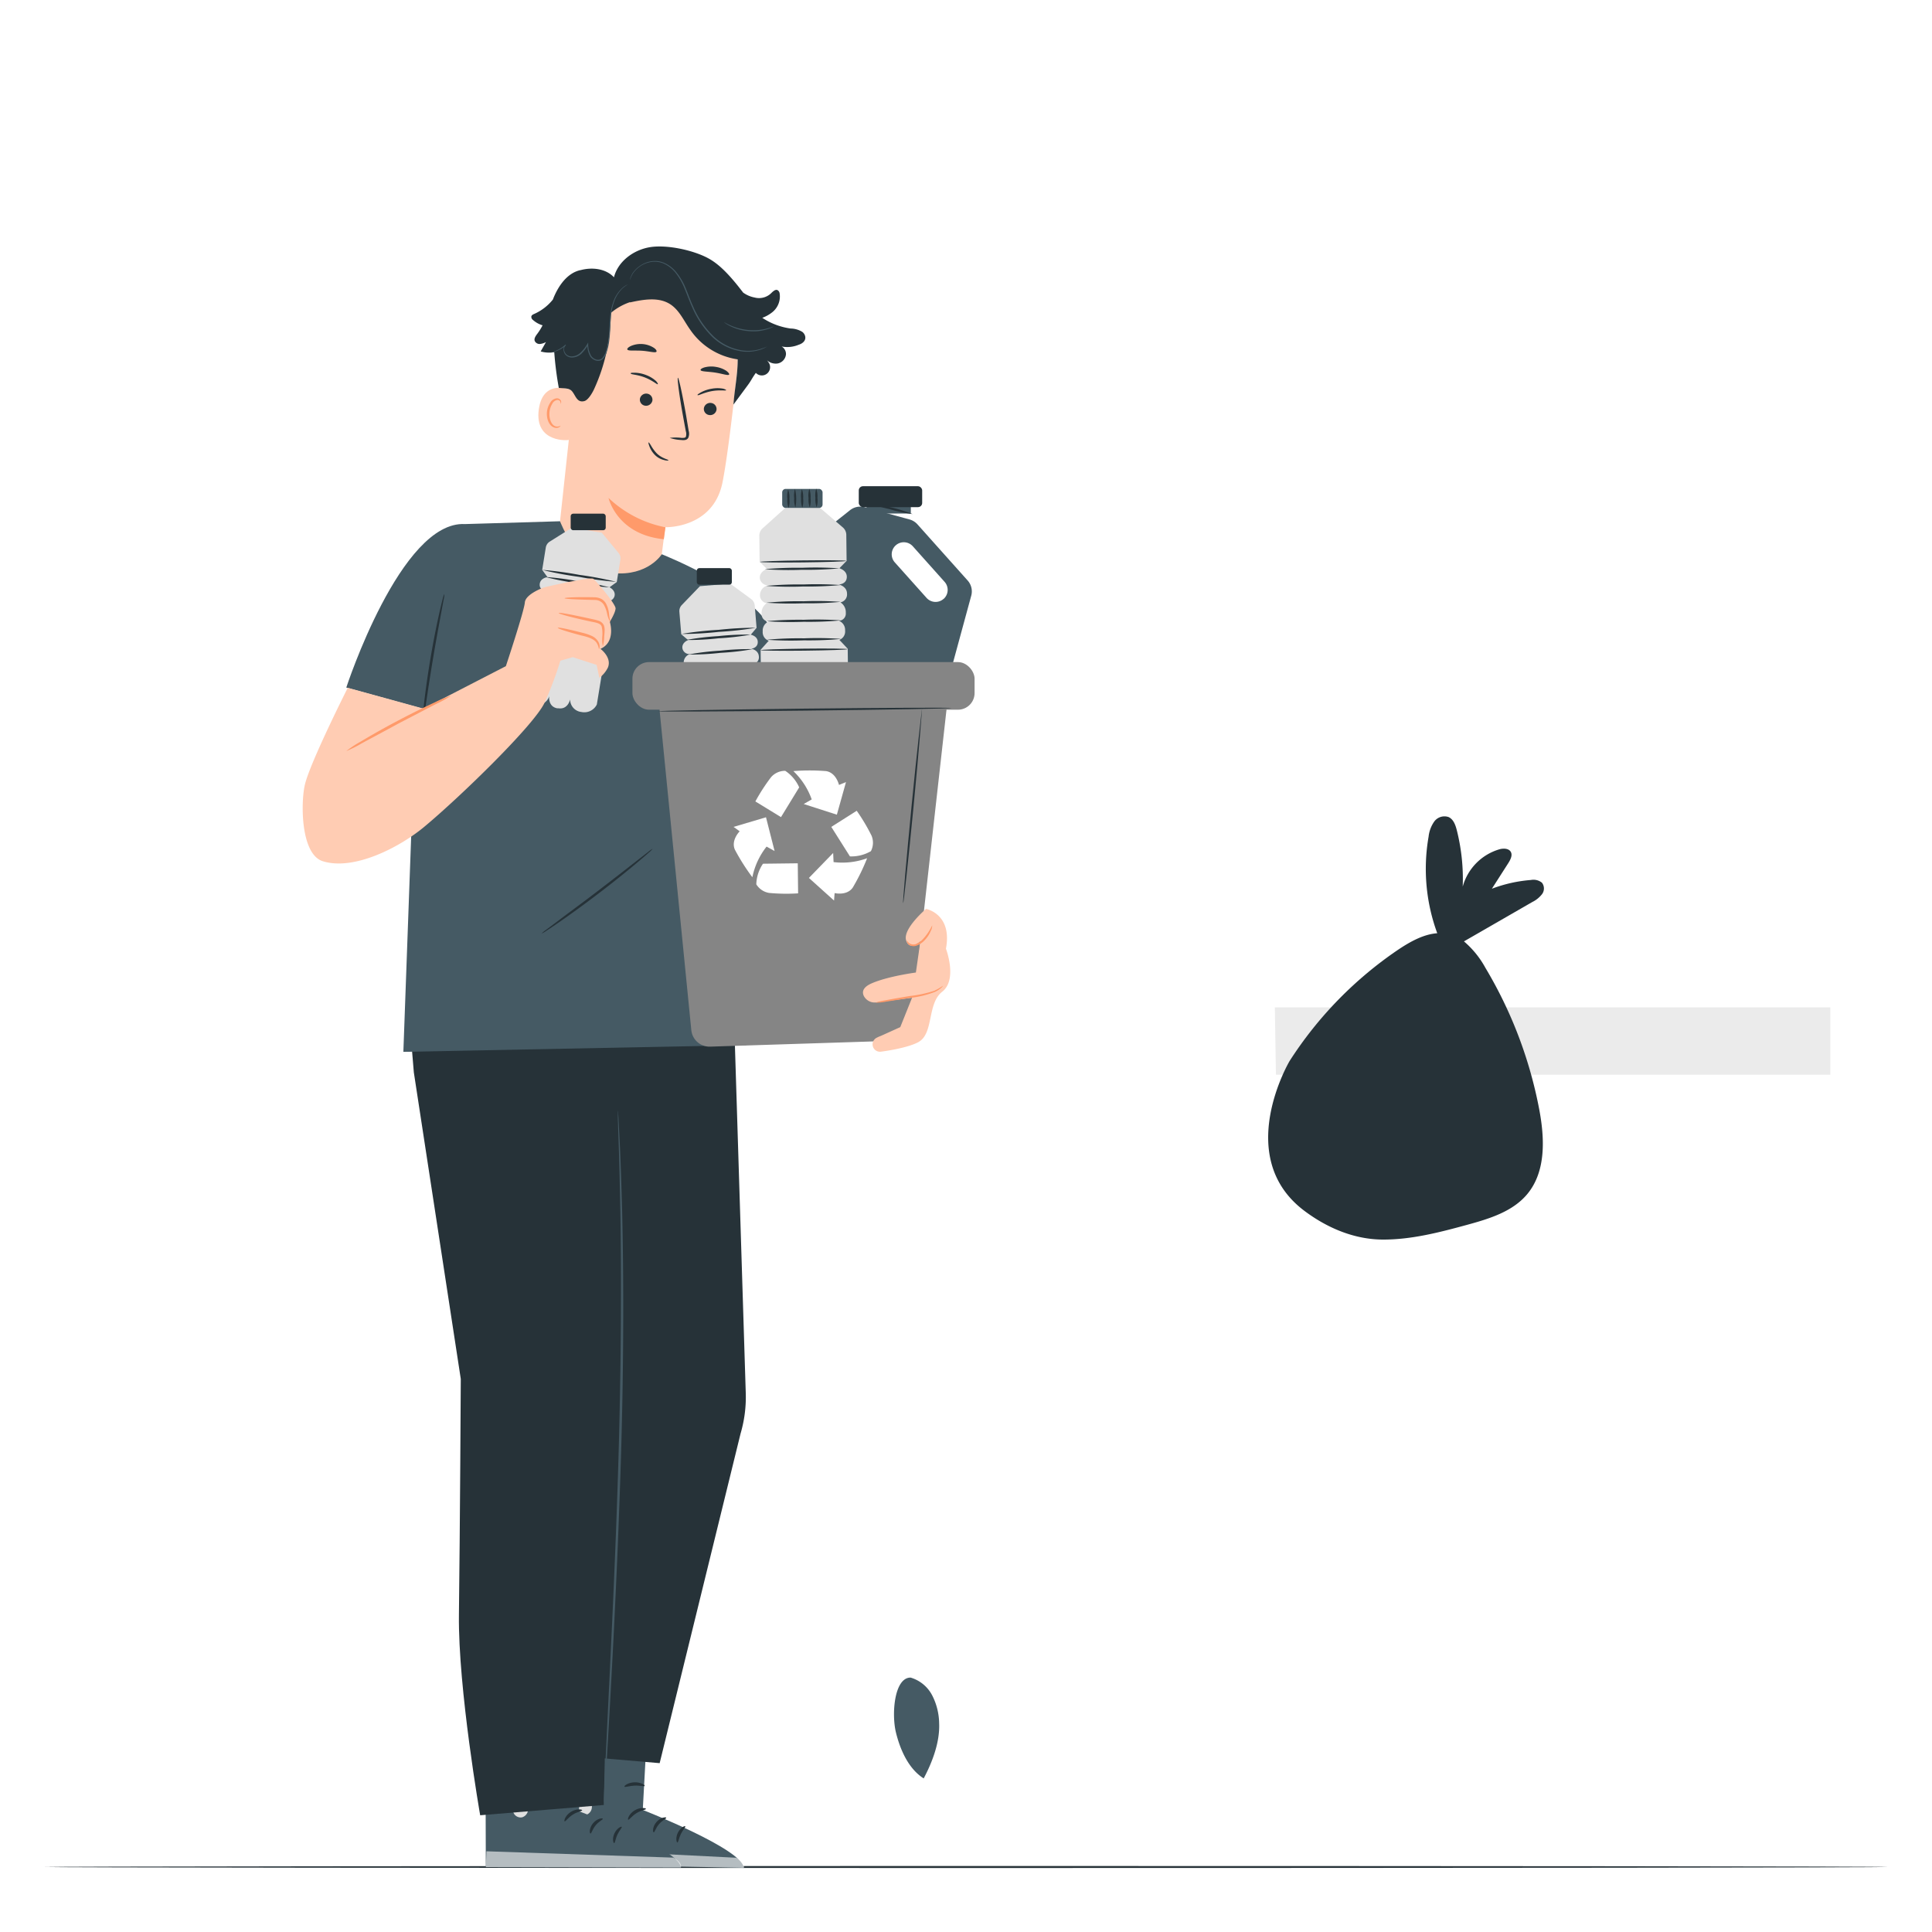 <svg class="animated" id="freepik_stories-recycling" xmlns="http://www.w3.org/2000/svg" viewBox="0 0 500 500" version="1.1" xmlns:xlink="http://www.w3.org/1999/xlink" xmlns:svgjs="http://svgjs.com/svgjs"><style>svg#freepik_stories-recycling:not(.animated) .animable {opacity: 0;}svg#freepik_stories-recycling.animated #elxjk9myrazj {animation: 1s 1 forwards cubic-bezier(.36,-0.01,.5,1.38) fadeIn;animation-delay: 0s;}svg#freepik_stories-recycling.animated #el55b7ki5565q {animation: 1s 1 forwards cubic-bezier(.36,-0.01,.5,1.38) fadeIn;animation-delay: 0.027s;opacity: 0}svg#freepik_stories-recycling.animated #el7j39nsclkm2 {animation: 1s 1 forwards cubic-bezier(.36,-0.01,.5,1.38) fadeIn;animation-delay: 0.054s;opacity: 0}svg#freepik_stories-recycling.animated #elddbnfba52q {animation: 1s 1 forwards cubic-bezier(.36,-0.01,.5,1.38) fadeIn;animation-delay: 0.081s;opacity: 0}svg#freepik_stories-recycling.animated #elh6o7cdqtznn {animation: 1s 1 forwards cubic-bezier(.36,-0.01,.5,1.38) fadeIn;animation-delay: 0.108s;opacity: 0}svg#freepik_stories-recycling.animated #elu21rulqvznj {animation: 1s 1 forwards cubic-bezier(.36,-0.01,.5,1.38) fadeIn;animation-delay: 0.135s;opacity: 0}svg#freepik_stories-recycling.animated #el5mk8zwfnza2 {animation: 1s 1 forwards cubic-bezier(.36,-0.01,.5,1.38) fadeIn;animation-delay: 0.162s;opacity: 0}svg#freepik_stories-recycling.animated #elh0ndfhxoc8 {animation: 1s 1 forwards cubic-bezier(.36,-0.01,.5,1.38) fadeIn;animation-delay: 0.189s;opacity: 0}svg#freepik_stories-recycling.animated #elcea9jz14cjt {animation: 1s 1 forwards cubic-bezier(.36,-0.01,.5,1.38) fadeIn;animation-delay: 0.216s;opacity: 0}svg#freepik_stories-recycling.animated #elwnu8ikluimi {animation: 1s 1 forwards cubic-bezier(.36,-0.01,.5,1.38) fadeIn;animation-delay: 0.243s;opacity: 0}svg#freepik_stories-recycling.animated #el8qhoetq0u98 {animation: 1s 1 forwards cubic-bezier(.36,-0.01,.5,1.38) fadeIn;animation-delay: 0.27s;opacity: 0}svg#freepik_stories-recycling.animated #elriy8bg9uru {animation: 1s 1 forwards cubic-bezier(.36,-0.01,.5,1.38) fadeIn;animation-delay: 0.297s;opacity: 0}svg#freepik_stories-recycling.animated #ell5h8k514vik {animation: 1s 1 forwards cubic-bezier(.36,-0.01,.5,1.38) fadeIn;animation-delay: 0.324s;opacity: 0}svg#freepik_stories-recycling.animated #elcprp5a9w8mm {animation: 1s 1 forwards cubic-bezier(.36,-0.01,.5,1.38) fadeIn;animation-delay: 0.351s;opacity: 0}svg#freepik_stories-recycling.animated #elm5dntdg80pl {animation: 1s 1 forwards cubic-bezier(.36,-0.01,.5,1.38) fadeIn;animation-delay: 0.378s;opacity: 0}svg#freepik_stories-recycling.animated #el1r3v064y4jr {animation: 1s 1 forwards cubic-bezier(.36,-0.01,.5,1.38) fadeIn;animation-delay: 0.405s;opacity: 0}svg#freepik_stories-recycling.animated #eligppn9lyoi {animation: 1s 1 forwards cubic-bezier(.36,-0.01,.5,1.38) fadeIn;animation-delay: 0.432s;opacity: 0}svg#freepik_stories-recycling.animated #elpi7studkdkr {animation: 1s 1 forwards cubic-bezier(.36,-0.01,.5,1.38) fadeIn;animation-delay: 0.459s;opacity: 0}svg#freepik_stories-recycling.animated #elnnu1oabp5c {animation: 1s 1 forwards cubic-bezier(.36,-0.01,.5,1.38) fadeIn;animation-delay: 0.486s;opacity: 0}svg#freepik_stories-recycling.animated #eld4syd0qda5 {animation: 1s 1 forwards cubic-bezier(.36,-0.01,.5,1.38) fadeIn;animation-delay: 0.514s;opacity: 0}svg#freepik_stories-recycling.animated #elesq90zfsxj {animation: 1s 1 forwards cubic-bezier(.36,-0.01,.5,1.38) fadeIn;animation-delay: 0.541s;opacity: 0}svg#freepik_stories-recycling.animated #el0blg6x3921rl {animation: 1s 1 forwards cubic-bezier(.36,-0.01,.5,1.38) fadeIn;animation-delay: 0.568s;opacity: 0}svg#freepik_stories-recycling.animated #elg0vigepneej {animation: 1s 1 forwards cubic-bezier(.36,-0.01,.5,1.38) fadeIn;animation-delay: 0.595s;opacity: 0}svg#freepik_stories-recycling.animated #el3n46jey7j6x {animation: 1s 1 forwards cubic-bezier(.36,-0.01,.5,1.38) fadeIn;animation-delay: 0.622s;opacity: 0}svg#freepik_stories-recycling.animated #el6uonge7mpjt {animation: 1s 1 forwards cubic-bezier(.36,-0.01,.5,1.38) fadeIn;animation-delay: 0.649s;opacity: 0}svg#freepik_stories-recycling.animated #elfts1j5sro8f {animation: 1s 1 forwards cubic-bezier(.36,-0.01,.5,1.38) fadeIn;animation-delay: 0.676s;opacity: 0}svg#freepik_stories-recycling.animated #eljb9kuida3w {animation: 1s 1 forwards cubic-bezier(.36,-0.01,.5,1.38) fadeIn;animation-delay: 0.703s;opacity: 0}svg#freepik_stories-recycling.animated #elfbxhosbl1cb {animation: 1s 1 forwards cubic-bezier(.36,-0.01,.5,1.38) fadeIn;animation-delay: 0.73s;opacity: 0}svg#freepik_stories-recycling.animated #elek480q36vde {animation: 1s 1 forwards cubic-bezier(.36,-0.01,.5,1.38) fadeIn;animation-delay: 0.757s;opacity: 0}svg#freepik_stories-recycling.animated #elzifpbh1fil {animation: 1s 1 forwards cubic-bezier(.36,-0.01,.5,1.38) fadeIn;animation-delay: 0.784s;opacity: 0}svg#freepik_stories-recycling.animated #elgc4n9s9oqyr {animation: 1s 1 forwards cubic-bezier(.36,-0.01,.5,1.38) fadeIn;animation-delay: 0.811s;opacity: 0}svg#freepik_stories-recycling.animated #eltz184lmsvjq {animation: 1s 1 forwards cubic-bezier(.36,-0.01,.5,1.38) fadeIn;animation-delay: 0.838s;opacity: 0}svg#freepik_stories-recycling.animated #el4o7y6yjd0al {animation: 1s 1 forwards cubic-bezier(.36,-0.01,.5,1.38) fadeIn;animation-delay: 0.865s;opacity: 0}svg#freepik_stories-recycling.animated #elmd1nfwxp9lj {animation: 1s 1 forwards cubic-bezier(.36,-0.01,.5,1.38) fadeIn;animation-delay: 0.892s;opacity: 0}svg#freepik_stories-recycling.animated #elg3ewpekj7d {animation: 1s 1 forwards cubic-bezier(.36,-0.01,.5,1.38) fadeIn;animation-delay: 0.919s;opacity: 0}svg#freepik_stories-recycling.animated #el561eanfeczg {animation: 1s 1 forwards cubic-bezier(.36,-0.01,.5,1.38) fadeIn;animation-delay: 0.946s;opacity: 0}svg#freepik_stories-recycling.animated #ellgen0cw6z2 {animation: 1s 1 forwards cubic-bezier(.36,-0.01,.5,1.38) fadeIn;animation-delay: 0.973s;opacity: 0}svg#freepik_stories-recycling.animated #freepik--background-complete--inject-79 {animation: 1s 1 forwards cubic-bezier(.36,-0.01,.5,1.38) fadeIn;animation-delay: 0s;}svg#freepik_stories-recycling.animated #freepik--Floor--inject-79 {animation: 1s 1 forwards cubic-bezier(.36,-0.01,.5,1.38) fadeIn;animation-delay: 0s;}svg#freepik_stories-recycling.animated #elgfx8a91ja1h {animation: 1s 1 forwards cubic-bezier(.36,-0.01,.5,1.38) slideRight;animation-delay: 0s;}svg#freepik_stories-recycling.animated #ela2ftwpxn2rd {animation: 1s 1 forwards cubic-bezier(.36,-0.01,.5,1.38) slideRight;animation-delay: 0.059s;opacity: 0}svg#freepik_stories-recycling.animated #el8k5bn2dbusj {animation: 1s 1 forwards cubic-bezier(.36,-0.01,.5,1.38) slideRight;animation-delay: 0.118s;opacity: 0}svg#freepik_stories-recycling.animated #elsgqp8d7jri {animation: 1s 1 forwards cubic-bezier(.36,-0.01,.5,1.38) slideRight;animation-delay: 0.176s;opacity: 0}svg#freepik_stories-recycling.animated #elew5kjiysjvj {animation: 1s 1 forwards cubic-bezier(.36,-0.01,.5,1.38) slideRight;animation-delay: 0.235s;opacity: 0}svg#freepik_stories-recycling.animated #el5n8y6d715mj {animation: 1s 1 forwards cubic-bezier(.36,-0.01,.5,1.38) slideRight;animation-delay: 0.294s;opacity: 0}svg#freepik_stories-recycling.animated #el6z6gfz35dld {animation: 1s 1 forwards cubic-bezier(.36,-0.01,.5,1.38) slideRight;animation-delay: 0.353s;opacity: 0}svg#freepik_stories-recycling.animated #elkohgqri2mx9 {animation: 1s 1 forwards cubic-bezier(.36,-0.01,.5,1.38) slideRight;animation-delay: 0.412s;opacity: 0}svg#freepik_stories-recycling.animated #eli2k9z1ivp0s {animation: 1s 1 forwards cubic-bezier(.36,-0.01,.5,1.38) slideRight;animation-delay: 0.471s;opacity: 0}svg#freepik_stories-recycling.animated #elzlgtqrwh33n {animation: 1s 1 forwards cubic-bezier(.36,-0.01,.5,1.38) slideRight;animation-delay: 0.529s;opacity: 0}svg#freepik_stories-recycling.animated #el1utzkv8fkyt {animation: 1s 1 forwards cubic-bezier(.36,-0.01,.5,1.38) slideRight;animation-delay: 0.588s;opacity: 0}svg#freepik_stories-recycling.animated #elg3kih4aiy1 {animation: 1s 1 forwards cubic-bezier(.36,-0.01,.5,1.38) slideRight;animation-delay: 0.647s;opacity: 0}svg#freepik_stories-recycling.animated #el8rre7h2m0tr {animation: 1s 1 forwards cubic-bezier(.36,-0.01,.5,1.38) slideRight;animation-delay: 0.706s;opacity: 0}svg#freepik_stories-recycling.animated #elhxn5e845eo4 {animation: 1s 1 forwards cubic-bezier(.36,-0.01,.5,1.38) slideRight;animation-delay: 0.765s;opacity: 0}svg#freepik_stories-recycling.animated #elyqd6fsk7eko {animation: 1s 1 forwards cubic-bezier(.36,-0.01,.5,1.38) slideRight;animation-delay: 0.824s;opacity: 0}svg#freepik_stories-recycling.animated #elvj69ec3jrhh {animation: 1s 1 forwards cubic-bezier(.36,-0.01,.5,1.38) slideRight;animation-delay: 0.882s;opacity: 0}svg#freepik_stories-recycling.animated #elblamtqppdau {animation: 1s 1 forwards cubic-bezier(.36,-0.01,.5,1.38) slideRight;animation-delay: 0.941s;opacity: 0}svg#freepik_stories-recycling.animated #freepik--trash-can--inject-79 {animation: 1s 1 forwards cubic-bezier(.36,-0.01,.5,1.38) slideRight;animation-delay: 0s;}svg#freepik_stories-recycling.animated #elrga1p8ckudd {animation: 1s 1 forwards cubic-bezier(.36,-0.01,.5,1.38) fadeIn;animation-delay: 0s;}svg#freepik_stories-recycling.animated #elw0nei5m25cj {animation: 1s 1 forwards cubic-bezier(.36,-0.01,.5,1.38) fadeIn;animation-delay: 0.167s;opacity: 0}svg#freepik_stories-recycling.animated #elzgzpl5sgjs {animation: 1s 1 forwards cubic-bezier(.36,-0.01,.5,1.38) fadeIn;animation-delay: 0.333s;opacity: 0}svg#freepik_stories-recycling.animated #elow8hzn96ls {animation: 1s 1 forwards cubic-bezier(.36,-0.01,.5,1.38) fadeIn;animation-delay: 0.5s;opacity: 0}svg#freepik_stories-recycling.animated #elm75q4786won {animation: 1s 1 forwards cubic-bezier(.36,-0.01,.5,1.38) fadeIn;animation-delay: 0.667s;opacity: 0}svg#freepik_stories-recycling.animated #elsfrrgeqjbp {animation: 1s 1 forwards cubic-bezier(.36,-0.01,.5,1.38) fadeIn;animation-delay: 0.833s;opacity: 0}svg#freepik_stories-recycling.animated #freepik--Plant--inject-79 {animation: 1s 1 forwards cubic-bezier(.36,-0.01,.5,1.38) fadeIn;animation-delay: 0s;}svg#freepik_stories-recycling.animated #freepik--Character--inject-79 {animation: 1s 1 forwards cubic-bezier(.36,-0.01,.5,1.38) slideLeft;animation-delay: 0s;}            @keyframes fadeIn {                0% {                    opacity: 0;                }                100% {                    opacity: 1;                }            }                    @keyframes slideRight {                0% {                    opacity: 0;                    transform: translateX(30px);                }                100% {                    opacity: 1;                    transform: translateX(0);                }            }                    @keyframes slideLeft {                0% {                    opacity: 0;                    transform: translateX(-30px);                }                100% {                    opacity: 1;                    transform: translateX(0);                }            }        </style><g id="freepik--background-complete--inject-79" class="animable" style="transform-origin: 250.003px 259.963px;"><polygon points="329.93 260.7 330.21 278.13 473.69 278.13 473.69 260.7 329.93 260.7" style="fill: rgb(235, 235, 235); transform-origin: 401.81px 269.415px;" id="elxjk9myrazj" class="animable"></polygon><path d="M336.18,273.67l19,178.91a7.21,7.21,0,0,0,7.17,6.45H455l8.62-185.36Z" style="fill: rgb(235, 235, 235); transform-origin: 399.9px 366.35px;" id="el55b7ki5565q" class="animable"></path><g id="el7j39nsclkm2"><circle cx="441.79" cy="451.27" r="31.78" style="fill: rgb(224, 224, 224); transform-origin: 441.79px 451.27px; transform: rotate(-77.85deg);" class="animable"></circle></g><path d="M469.69,278.29c0,.14-31.09.26-69.42.26s-69.43-.12-69.43-.26,31.08-.26,69.43-.26S469.69,278.14,469.69,278.29Z" style="fill: rgb(224, 224, 224); transform-origin: 400.265px 278.29px;" id="elddbnfba52q" class="animable"></path><path d="M473.69,260.62c0,.14-32.05.26-71.57.26s-71.58-.12-71.58-.26,32-.26,71.58-.26S473.69,260.48,473.69,260.62Z" style="fill: rgb(224, 224, 224); transform-origin: 402.115px 260.62px;" id="elh6o7cdqtznn" class="animable"></path><g id="elu21rulqvznj"><circle cx="441.79" cy="451.27" r="21.87" style="fill: rgb(235, 235, 235); transform-origin: 441.79px 451.27px; transform: rotate(-78.49deg);" class="animable"></circle></g><path d="M404.74,337.94s7.77,2.27,6.28,11.08-6.28,10.1-6.28,10.1l10.85,4.42,10.85-2.17,4.33-3.88s-6.5-3.76-6.73-11.07,2.91-8,4.23-9.18-7.43-3-7.43-3l-7.65-.8Z" style="fill: rgb(245, 245, 245); transform-origin: 417.755px 348.49px;" id="el5mk8zwfnza2" class="animable"></path><path d="M403.54,338.38c1.62-5.74,8-8.94,13.53-9s11.81,3.08,13.07,8.2a6.09,6.09,0,0,0-7.65,3.64,4.19,4.19,0,0,0-7.32-1,11.05,11.05,0,0,0-11.63-1.8" style="fill: rgb(224, 224, 224); transform-origin: 416.84px 335.3px;" id="elh0ndfhxoc8" class="animable"></path><path d="M419.45,324c0,.08-.46.28-1,.86a5.43,5.43,0,0,0-1.37,2.75,12,12,0,0,0-.08,3.18,4.45,4.45,0,0,1,0,1.36,3.25,3.25,0,0,1-.4-1.32,9,9,0,0,1-.06-3.32,5,5,0,0,1,1.64-2.92C418.87,324,419.44,323.94,419.45,324Z" style="fill: rgb(224, 224, 224); transform-origin: 417.932px 328.066px;" id="elcea9jz14cjt" class="animable"></path><path d="M414.78,351.23a11.82,11.82,0,0,1,0-4.93,11.82,11.82,0,0,1,0,4.93Z" style="fill: rgb(224, 224, 224); transform-origin: 414.78px 348.765px;" id="elwnu8ikluimi" class="animable"></path><path d="M419.58,350.77a9.74,9.74,0,0,1,0-4.47,9.74,9.74,0,0,1,0,4.47Z" style="fill: rgb(224, 224, 224); transform-origin: 419.58px 348.535px;" id="el8qhoetq0u98" class="animable"></path><path d="M404.12,357.88s2,9.67,13.95,9.28,13.36-9.94,13.36-9.94-1.39,2.76-5.79,0c0,0-4.66,5.73-9.81-.39C415.83,356.83,410.44,361.63,404.12,357.88Z" style="fill: rgb(224, 224, 224); transform-origin: 417.775px 362.001px;" id="elriy8bg9uru" class="animable"></path><path d="M300,227.62a24.92,24.92,0,0,1,5.74-7.08L287.4,210a7.54,7.54,0,0,1-2.58-2.05,2.55,2.55,0,0,1,0-3.07,3.57,3.57,0,0,1,2.95-.72,37.46,37.46,0,0,1,10.46,2.25c-1.46-2.28-2.92-4.57-4.39-6.85-.61-.95-1.23-2.19-.61-3.14s2-.89,3.14-.57a14.37,14.37,0,0,1,9.71,10,53,53,0,0,1,1.59-15.1c.35-1.4.89-2.94,2.21-3.53a3.38,3.38,0,0,1,3.84,1.22,8.88,8.88,0,0,1,1.5,4,50.17,50.17,0,0,1-2.32,25.89c3.66.26,7.28,2.25,10.41,4.37a103.65,103.65,0,0,1,29.13,29.84s15.2,25.65-3.94,40.07c-6.12,4.61-12.76,4-20.42,4.06s-15.77,1.74-23.16-.28c-5.9-1.62-12.17-3.5-16.09-8.2-5.1-6.1-4.7-15-3.21-22.83A115.76,115.76,0,0,1,300,227.62Z" style="fill: rgb(224, 224, 224); transform-origin: 321.235px 242.209px;" id="ell5h8k514vik" class="animable"></path><polygon points="159.11 274.7 158.85 290.91 25.48 290.91 25.48 274.7 159.11 274.7" style="fill: rgb(235, 235, 235); transform-origin: 92.295px 282.805px;" id="elcprp5a9w8mm" class="animable"></polygon><path d="M153.3,286.76,135.62,453.07a6.71,6.71,0,0,1-6.67,6H42.82l-8-172.3Z" style="fill: rgb(235, 235, 235); transform-origin: 94.06px 372.915px;" id="elm5dntdg80pl" class="animable"></path><circle cx="55.13" cy="451.85" r="29.54" style="fill: rgb(224, 224, 224); transform-origin: 55.13px 451.85px;" id="el1r3v064y4jr" class="animable"></circle><path d="M29.2,291.05c0-.14,28.89-.26,64.53-.26s64.53.12,64.53.26-28.89.26-64.53.26S29.2,291.2,29.2,291.05Z" style="fill: rgb(224, 224, 224); transform-origin: 93.73px 291.05px;" id="eligppn9lyoi" class="animable"></path><g id="elpi7studkdkr"><circle cx="55.13" cy="451.85" r="20.33" style="fill: rgb(235, 235, 235); transform-origin: 55.13px 451.85px; transform: rotate(-13.52deg);" class="animable"></circle></g><polygon points="59.14 266.36 69.37 252.72 119.38 252.72 132.79 266.36 59.14 266.36" style="fill: rgb(235, 235, 235); transform-origin: 95.965px 259.54px;" id="elnnu1oabp5c" class="animable"></polygon><polygon points="75.82 377 75.82 335.1 81.63 327.78 81.63 323.49 98.79 323.49 98.79 328.29 104.47 333.97 104.47 377 75.82 377" style="fill: rgb(224, 224, 224); transform-origin: 90.145px 350.245px;" id="eld4syd0qda5" class="animable"></polygon><rect x="78.07" y="344.04" width="14.32" height="20.53" style="fill: rgb(255, 255, 255); transform-origin: 85.23px 354.305px;" id="elesq90zfsxj" class="animable"></rect><path d="M95.44,377a1.51,1.51,0,0,1,0-.5c0-.39,0-.87,0-1.44,0-1.33,0-3.13-.08-5.31-.05-4.47-.08-10.66-.08-17.49,0-6.58,0-12.55.07-17v-.05l0,0,2.53-5.05c.28-.55.52-1,.71-1.36a1.93,1.93,0,0,1,.28-.46,2,2,0,0,1-.18.5L98,330.2c-.6,1.28-1.4,3-2.38,5.12l0-.08c0,4.47,0,10.44.07,17,0,6.83,0,13-.08,17.49,0,2.18-.06,4-.08,5.31,0,.57,0,1.05-.05,1.44A1.51,1.51,0,0,1,95.44,377Z" style="fill: rgb(245, 245, 245); transform-origin: 97.075px 352.67px;" id="el0blg6x3921rl" class="animable"></path><path d="M95.2,335.24a94.7,94.7,0,0,1-9.85.26,94.82,94.82,0,0,1-9.86-.26,91.6,91.6,0,0,1,9.86-.26A91.48,91.48,0,0,1,95.2,335.24Z" style="fill: rgb(245, 245, 245); transform-origin: 85.345px 335.238px;" id="elg0vigepneej" class="animable"></path><path d="M98.79,327.61a73.52,73.52,0,0,1-8.83.26,73.76,73.76,0,0,1-8.84-.26,76.35,76.35,0,0,1,8.84-.26A76.1,76.1,0,0,1,98.79,327.61Z" style="fill: rgb(245, 245, 245); transform-origin: 89.955px 327.612px;" id="el3n46jey7j6x" class="animable"></path><polygon points="20.46 277.06 26.8 262.31 157.31 263.02 164.26 277.06 20.46 277.06" style="fill: rgb(235, 235, 235); transform-origin: 92.36px 269.685px;" id="el6uonge7mpjt" class="animable"></polygon><path d="M24.24,277.06c0-.14,31.35-.26,70-.26s70,.12,70,.26-31.34.26-70,.26S24.24,277.21,24.24,277.06Z" style="fill: rgb(224, 224, 224); transform-origin: 94.24px 277.06px;" id="elfts1j5sro8f" class="animable"></path><path d="M157.31,263c0,.15-29.21.1-65.23-.09s-65.23-.48-65.23-.62,29.2-.1,65.24.1S157.31,262.88,157.31,263Z" style="fill: rgb(224, 224, 224); transform-origin: 92.08px 262.647px;" id="eljb9kuida3w" class="animable"></path><rect x="350.76" y="137.3" width="48.65" height="12.87" style="fill: rgb(235, 235, 235); transform-origin: 375.085px 143.735px;" id="elfbxhosbl1cb" class="animable"></rect><path d="M378.84,163.73s0-.09,0-.24l0-.66c0-.6,0-1.45,0-2.53,0-2.22,0-5.42-.09-9.44l.15.15-48.64.09.24-.24h0v6.52q0,3.22,0,6.33l-.24-.24,34.67.11,10.24.06,2.76,0h.73l.25,0h-.22l-.69,0-2.72,0-10.18.07-34.84.11H330V157.4c0-1.08,0-2.16,0-3.25v-3.27h0c.5-.5.14-.14.26-.25l48.64.1H379v.15c0,4.06-.07,7.29-.09,9.53,0,1.07,0,1.9,0,2.5,0,.26,0,.47,0,.63A.85.85,0,0,1,378.84,163.73Z" style="fill: rgb(224, 224, 224); transform-origin: 354.5px 157.213px;" id="elek480q36vde" class="animable"></path><rect x="68.36" y="30.9" width="48.65" height="12.87" style="fill: rgb(235, 235, 235); transform-origin: 92.685px 37.335px;" id="elzifpbh1fil" class="animable"></rect><path d="M96.44,57.33a1.35,1.35,0,0,1,0-.24v-.66c0-.6,0-1.45,0-2.53,0-2.22-.05-5.42-.08-9.44l.15.15-48.65.1c.11-.12-.25.24.24-.25h0V57.33l-.24-.24,34.67.11,10.23.07,2.77,0h.72l.26,0h-.23l-.69,0-2.72,0-10.17.07-34.84.11h-.25V44.48h0l.25-.25,48.65.1h.15v.15c0,4.06-.06,7.29-.08,9.53,0,1.07,0,1.9,0,2.5,0,.26,0,.47,0,.63A1.66,1.66,0,0,1,96.44,57.33Z" style="fill: rgb(224, 224, 224); transform-origin: 72.135px 50.84px;" id="elgc4n9s9oqyr" class="animable"></path><path d="M443.08,57.35a2.07,2.07,0,0,1,0-.23l0-.66c0-.61,0-1.45,0-2.53,0-2.22,0-5.42-.08-9.45l.15.15-48.65.1.25-.25h0V51q0,3.23,0,6.33l-.24-.24,34.67.11,10.23.07,2.77,0,.73,0h.25s-.07,0-.22,0l-.7,0-2.71,0-10.18.07-34.84.11h-.24v-.25c0-2.07,0-4.18,0-6.33V44.49h0c.5-.49.14-.13.25-.24l48.65.09h.15v.15c0,4.07-.06,7.29-.08,9.54,0,1.07,0,1.9,0,2.5v.63C443.09,57.29,443.09,57.36,443.08,57.35Z" style="fill: rgb(224, 224, 224); transform-origin: 418.795px 50.837px;" id="eltz184lmsvjq" class="animable"></path><path d="M449.68,44.48a1.22,1.22,0,0,1,0-.24c0-.19,0-.41,0-.68,0-.64,0-1.5,0-2.58,0-2.26-.06-5.45-.1-9.37l.18.18-29.23.07c-.22.22.3-.3.24-.25h0v6.62c0,2.16,0,4.24,0,6.24l-.23-.23,20.91.11,6.09.06,1.64,0,.59,0a3.28,3.28,0,0,1-.53,0l-1.6,0-6,.07-21.07.11h-.24v-.24c0-2,0-4.08,0-6.24V31.62h0l.25-.25,29.23.07h.18v.18c0,4-.08,7.19-.1,9.47,0,1.07,0,1.92,0,2.54S449.69,44.5,449.68,44.48Z" style="fill: rgb(224, 224, 224); transform-origin: 435.16px 37.98px;" id="el4o7y6yjd0al" class="animable"></path><path d="M258.27,371a1,1,0,0,1,0-.23v-.66c0-.61,0-1.45,0-2.54,0-2.22-.05-5.41-.08-9.44l.15.15-48.65.1c.11-.11-.25.24.24-.25h0V371l-.25-.24,34.68.11,10.23.07,2.77,0H258l.26,0-.23,0h-.69l-2.72,0-10.18.07-34.84.11h-.24V358.19h0l.25-.25,48.65.1h.15v.15c0,4.07-.07,7.29-.09,9.53,0,1.07,0,1.9,0,2.5l0,.64A1.23,1.23,0,0,1,258.27,371Z" style="fill: rgb(224, 224, 224); transform-origin: 233.885px 364.53px;" id="elmd1nfwxp9lj" class="animable"></path><path d="M264.86,358.17s0-.09,0-.25v-.68c0-.63,0-1.49-.05-2.58,0-2.26,0-5.44-.1-9.36l.18.18-29.23.07.25-.25h0v6.61c0,2.15,0,4.24,0,6.24l-.24-.24,20.91.12,6.09.06,1.65,0,.58,0a3.28,3.28,0,0,1-.53,0l-1.59,0-6,.06-21.07.12h-.23v-6.48c0-1.08,0-2.17,0-3.28v-3.33h0l.25-.25,29.23.07H265v.18c0,4-.07,7.19-.09,9.47,0,1.07,0,1.92-.05,2.54A4.88,4.88,0,0,1,264.86,358.17Z" style="fill: rgb(224, 224, 224); transform-origin: 250.24px 351.6px;" id="elg3ewpekj7d" class="animable"></path><path d="M83.58,165.15a1.35,1.35,0,0,1,0-.24c0-.17,0-.39,0-.66,0-.6,0-1.45,0-2.53,0-2.22-.05-5.42-.08-9.44l.15.15-48.65.09.24-.24h0v12.85l-.24-.25L69.6,165l10.23.07,2.77,0h.72l.26,0h-.23l-.69,0-2.72,0-10.17.07-34.84.11h-.25V152.3h0l.25-.25,48.65.1h.15v.15c0,4.06-.06,7.29-.08,9.53,0,1.07,0,1.9,0,2.5,0,.26,0,.47,0,.63A1.66,1.66,0,0,1,83.58,165.15Z" style="fill: rgb(224, 224, 224); transform-origin: 59.205px 158.65px;" id="el561eanfeczg" class="animable"></path><path d="M308.67,74a2.07,2.07,0,0,1,0-.23l0-.66c0-.61,0-1.45,0-2.54,0-2.22-.05-5.41-.09-9.44l.15.15L260,61.4l.25-.25h0v6.52q0,3.23,0,6.33l-.24-.24,34.67.11,10.24.07,2.76,0,.73,0h.25s-.07,0-.22,0h-.69l-2.72,0-10.18.07L260,74.26h-.24V67.69c0-1.07,0-2.16,0-3.25V61.17h0l.25-.25,48.65.1h.16v.15c0,4.07-.07,7.29-.09,9.53,0,1.07,0,1.91,0,2.5l0,.64C308.68,74,308.68,74,308.67,74Z" style="fill: rgb(224, 224, 224); transform-origin: 284.29px 67.59px;" id="ellgen0cw6z2" class="animable"></path></g><g id="freepik--Floor--inject-79" class="animable" style="transform-origin: 250px 483.18px;"><path d="M488.42,483.18c0,.14-106.76.26-238.41.26s-238.43-.12-238.43-.26,106.73-.26,238.43-.26S488.42,483,488.42,483.18Z" style="fill: rgb(38, 50, 56); transform-origin: 250px 483.18px;" id="elntdx2zr95zg" class="animable"></path></g><g id="freepik--trash-can--inject-79" class="animable" style="transform-origin: 358.6px 309.22px;"><path d="M384.42,250.47a24.19,24.19,0,0,0-5.55-6.84l17.69-10.19a7.24,7.24,0,0,0,2.49-2,2.44,2.44,0,0,0,0-3,3.49,3.49,0,0,0-2.85-.7A36.47,36.47,0,0,0,386.1,230l4.24-6.62c.59-.92,1.19-2.12.6-3s-2-.86-3-.55a13.91,13.91,0,0,0-9.39,9.63,51.68,51.68,0,0,0-1.53-14.6c-.34-1.35-.87-2.84-2.14-3.41a3.27,3.27,0,0,0-3.71,1.18,8.33,8.33,0,0,0-1.45,3.89,48.37,48.37,0,0,0,2.24,25c-3.54.25-7,2.18-10.07,4.23a100,100,0,0,0-28.15,28.85s-14.7,24.8,3.8,38.74c5.92,4.45,12.92,7.43,20.32,7.46s14.67-1.86,21.81-3.81c5.71-1.56,11.76-3.39,15.56-7.93,4.93-5.89,4.54-14.52,3.1-22.07A112.11,112.11,0,0,0,384.42,250.47Z" style="fill: rgb(38, 50, 56); transform-origin: 363.884px 266.037px;" id="elgfx8a91ja1h" class="animable"></path><polygon points="268.32 261.52 268.59 278.95 412.08 278.95 412.08 261.52 268.32 261.52" style="fill: rgb(133, 133, 133); transform-origin: 340.2px 270.235px;" id="ela2ftwpxn2rd" class="animable"></polygon><path d="M273.1,274.24l19,178.91a7.21,7.21,0,0,0,7.17,6.45H392l8.63-185.36Z" style="fill: rgb(133, 133, 133); transform-origin: 336.865px 366.92px;" id="el8k5bn2dbusj" class="animable"></path><g id="elsgqp8d7jri"><circle cx="380.18" cy="452.1" r="31.78" style="fill: rgb(38, 50, 56); transform-origin: 380.18px 452.1px; transform: rotate(-77.7deg);" class="animable"></circle></g><polygon points="439.13 128.52 395.15 267.06 410.22 262.48 448.88 145.49 439.13 128.52" style="fill: rgb(133, 133, 133); transform-origin: 422.015px 197.79px;" id="elew5kjiysjvj" class="animable"></polygon><polygon points="438.36 177.33 445.33 185.09 429.18 230.47 419.89 233.22 438.36 177.33" style="fill: rgb(133, 133, 133); transform-origin: 432.61px 205.275px;" id="el5n8y6d715mj" class="animable"></polygon><path d="M313.52,348.66s-3.89,3.87-2.1,8,7.65,12.05,7.65,12.05a31.66,31.66,0,0,1,6.21-13.38l3.49,1.93L325,342.54l-14.15,4.19Z" style="fill: rgb(255, 255, 255); transform-origin: 319.81px 355.625px;" id="el6z6gfz35dld" class="animable"></path><path d="M320.8,371.81a8.08,8.08,0,0,0,5.59,3.77c4,.68,12.67.18,12.67.18l-.16-13.13-15.23.19A16.84,16.84,0,0,0,320.8,371.81Z" style="fill: rgb(255, 255, 255); transform-origin: 329.93px 369.284px;" id="elkohgqri2mx9" class="animable"></path><path d="M356.89,328.39s-1.21-5.34-5.66-6-14.28.07-14.28.07a31.64,31.64,0,0,1,8,12.38l-3.49,1.93L356,341.38l4-14.22Z" style="fill: rgb(255, 255, 255); transform-origin: 348.475px 331.747px;" id="eli2k9z1ivp0s" class="animable"></path><path d="M333.41,322.25a8,8,0,0,0-6.16,2.73c-2.69,3-6.89,10.63-6.89,10.63l11.2,6.85,7.95-13A16.85,16.85,0,0,0,333.41,322.25Z" style="fill: rgb(255, 255, 255); transform-origin: 329.935px 332.354px;" id="elzlgtqrwh33n" class="animable"></path><path d="M354.94,375.64s5.33,1.29,7.92-2.4,6.26-12.83,6.26-12.83a31.61,31.61,0,0,1-14.65,1.71l-.19-4-10.57,10.92,11,9.86Z" style="fill: rgb(255, 255, 255); transform-origin: 356.415px 368.51px;" id="el1utzkv8fkyt" class="animable"></path><path d="M370.85,357.31a8.07,8.07,0,0,0,.28-6.74c-1.5-3.73-6.49-10.88-6.49-10.88l-11.09,7,8.13,12.88A16.85,16.85,0,0,0,370.85,357.31Z" style="fill: rgb(255, 255, 255); transform-origin: 362.643px 349.638px;" id="elg3kih4aiy1" class="animable"></path><circle cx="380.19" cy="452.93" r="17.71" style="fill: rgb(69, 90, 100); transform-origin: 380.19px 452.93px;" id="el8rre7h2m0tr" class="animable"></circle><path d="M407.07,279c0,.15-31,.26-69.24.26s-69.24-.11-69.24-.26,31-.26,69.24-.26S407.07,278.81,407.07,279Z" style="fill: rgb(38, 50, 56); transform-origin: 337.83px 279px;" id="elhxn5e845eo4" class="animable"></path><path d="M411.07,261.52c0,.14-32,.26-71.37.26s-71.38-.12-71.38-.26,31.95-.26,71.38-.26S411.07,261.37,411.07,261.52Z" style="fill: rgb(38, 50, 56); transform-origin: 339.695px 261.52px;" id="elyqd6fsk7eko" class="animable"></path><path d="M412.84,254.65c-.14-.05,7.74-24.27,17.61-54.11s18-54,18.1-53.94-7.75,24.26-17.61,54.11S413,254.69,412.84,254.65Z" style="fill: rgb(38, 50, 56); transform-origin: 430.695px 200.625px;" id="elvj69ec3jrhh" class="animable"></path><g id="elblamtqppdau"><g style="opacity: 0.3; transform-origin: 338.2px 282.318px;" class="animable"><path d="M400.81,279c-18.07,1.2-36.7,4.25-54.77,5.44-23.7,1.57-48.26,3-70.45-5.44Z" id="el3biftnt18hf" class="animable" style="transform-origin: 338.2px 282.318px;"></path></g></g></g><g id="freepik--Plant--inject-79" class="animable" style="transform-origin: 239.792px 458.77px;"><path d="M235.67,434.16a9.22,9.22,0,0,1,5.6,4.64,16.36,16.36,0,0,1,1.78,7.19c.21,4.82-1.73,10-4,14.26-4.53-2.86-6.41-8.78-7.17-11.84-1.2-4.85-.43-14.33,3.82-14.25" style="fill: rgb(69, 90, 100); transform-origin: 237.217px 447.205px;" id="elrga1p8ckudd" class="animable"></path><path d="M244.88,467.33a7.92,7.92,0,0,1,1.36-7.84,10.5,10.5,0,0,1,7.29-3.59,4.4,4.4,0,0,1,3.6,1,3.37,3.37,0,0,1,.58,3.38,6.81,6.81,0,0,1-2.12,2.87c-3.11,2.71-6.62,4.76-10.71,4.2" style="fill: rgb(69, 90, 100); transform-origin: 251.159px 461.641px;" id="elw0nei5m25cj" class="animable"></path><path d="M242.05,482.65a4.57,4.57,0,0,1,0-1c0-.7,0-1.61.07-2.7a27.5,27.5,0,0,1,1.39-8.82,17,17,0,0,1,5-7.36,11.5,11.5,0,0,1,2.29-1.47,6.73,6.73,0,0,1,.68-.29c.15-.06.24-.09.24-.07a17.31,17.31,0,0,0-3,2,17.5,17.5,0,0,0-4.85,7.29,29.81,29.81,0,0,0-1.48,8.71c-.07,1.14-.12,2.06-.18,2.7A5.41,5.41,0,0,1,242.05,482.65Z" style="fill: rgb(38, 50, 56); transform-origin: 246.871px 471.792px;" id="elzgzpl5sgjs" class="animable"></path><path d="M235.73,441.43a2.12,2.12,0,0,1,.11.42c.07.31.16.71.26,1.21.23,1.05.53,2.57.89,4.46.72,3.77,1.64,9,2.52,14.8s1.57,11.06,2,14.87c.22,1.91.39,3.46.49,4.52,0,.51.08.92.11,1.24a2,2,0,0,1,0,.43,2.26,2.26,0,0,1-.08-.43c-.05-.31-.11-.72-.18-1.22-.14-1.11-.35-2.64-.59-4.51-.51-3.8-1.23-9.06-2.11-14.85s-1.77-11-2.42-14.81c-.32-1.85-.59-3.37-.78-4.48-.08-.5-.15-.9-.2-1.22A1.39,1.39,0,0,1,235.73,441.43Z" style="fill: rgb(38, 50, 56); transform-origin: 238.922px 462.405px;" id="elow8hzn96ls" class="animable"></path><path d="M238.44,471.3a18.52,18.52,0,0,0-12.11-11.84c-1.43-.43-3.23-.58-4.17.59s-.42,2.9.33,4.2a15.85,15.85,0,0,0,15.91,7.45" style="fill: rgb(69, 90, 100); transform-origin: 230.047px 465.51px;" id="elm75q4786won" class="animable"></path><path d="M227.68,463.84a6,6,0,0,1,.91.24,9.28,9.28,0,0,1,1,.36c.4.17.86.32,1.34.57a17.3,17.3,0,0,1,1.56.83c.55.31,1.11.7,1.69,1.11a20.35,20.35,0,0,1,3.38,3.18,20.59,20.59,0,0,1,2.52,3.9,18.56,18.56,0,0,1,.77,1.87,16.46,16.46,0,0,1,.51,1.69,12.09,12.09,0,0,1,.29,1.43,7.23,7.23,0,0,1,.14,1.09,4.09,4.09,0,0,1,0,.93c-.08,0-.15-1.33-.71-3.38a15.87,15.87,0,0,0-.54-1.66,18.39,18.39,0,0,0-.79-1.83,20.79,20.79,0,0,0-2.5-3.82,21.41,21.41,0,0,0-3.3-3.14c-.57-.41-1.11-.81-1.65-1.12s-1.05-.61-1.52-.86C229,464.28,227.66,463.92,227.68,463.84Z" style="fill: rgb(38, 50, 56); transform-origin: 234.748px 472.44px;" id="elsfrrgeqjbp" class="animable"></path></g><g id="freepik--Character--inject-79" class="animable animator-active" style="transform-origin: 165.313px 273.599px;"><path d="M167.76,442.41l-1.41,26s25.93,10.16,26.14,15L142,482.44l.55-40.57Z" style="fill: rgb(69, 90, 100); transform-origin: 167.245px 462.64px;" id="elf2rkmgjchju" class="animable"></path><path d="M150.78,465.91a2.07,2.07,0,0,0-1.47,2.33,2,2,0,0,0,2.3,1.47,2.18,2.18,0,0,0,1.54-2.47,2.07,2.07,0,0,0-2.56-1.27" style="fill: rgb(224, 224, 224); transform-origin: 151.232px 467.81px;" id="elraeha67rh0h" class="animable"></path><g id="elli1hvl8qe"><g style="opacity: 0.6; transform-origin: 167.273px 480.87px;" class="animable"><path d="M142,482.44l.22-4.08,48.31,2.42s2.23,1,2,2.6Z" style="fill: rgb(255, 255, 255); transform-origin: 167.273px 480.87px;" id="el4j4mjn02rg4" class="animable"></path></g></g><path d="M167.17,468.15c0,.24-1.25.33-2.47,1.1s-1.9,1.8-2.12,1.69.17-1.51,1.67-2.42S167.23,467.92,167.17,468.15Z" style="fill: rgb(38, 50, 56); transform-origin: 164.847px 469.428px;" id="elh701ypi413i" class="animable"></path><path d="M172.42,470.43c.06.24-1,.64-1.88,1.67s-1.11,2.13-1.36,2.11-.38-1.41.71-2.67S172.42,470.2,172.42,470.43Z" style="fill: rgb(38, 50, 56); transform-origin: 170.715px 472.269px;" id="elzfdylhg26rd" class="animable"></path><path d="M175.31,476.83c-.22,0-.54-1.19.12-2.53s1.82-1.86,1.92-1.65-.63.92-1.15,2S175.56,476.81,175.31,476.83Z" style="fill: rgb(38, 50, 56); transform-origin: 176.198px 474.717px;" id="elsitezirz17" class="animable"></path><path d="M166.84,462.19c-.11.22-1.24-.14-2.63-.07s-2.49.49-2.61.27.93-1.07,2.58-1.13S167,462,166.84,462.19Z" style="fill: rgb(38, 50, 56); transform-origin: 164.223px 461.855px;" id="ellf5kcmt078" class="animable"></path><path d="M150.83,442.75l-1,26s26.1,9.74,26.38,14.56l-50.48-.11-.12-40.57Z" style="fill: rgb(69, 90, 100); transform-origin: 150.91px 462.97px;" id="elqqhyhvs9r4i" class="animable"></path><path d="M134.24,466.53a2,2,0,0,0-1.43,2.35,2,2,0,0,0,2.31,1.44,2.18,2.18,0,0,0,1.51-2.5,2.06,2.06,0,0,0-2.58-1.23" style="fill: rgb(224, 224, 224); transform-origin: 134.717px 468.42px;" id="elqn1bdef5w3" class="animable"></path><g id="eltdeuexwn5he"><g style="opacity: 0.6; transform-origin: 150.995px 481.21px;" class="animable"><path d="M125.74,483.2l.15-4.09,48.34,1.64s2.25,1,2,2.56Z" style="fill: rgb(255, 255, 255); transform-origin: 150.995px 481.21px;" id="elstfdyo82xw" class="animable"></path></g></g><path d="M150.66,468.49c0,.25-1.24.36-2.45,1.15s-1.87,1.82-2.09,1.73.14-1.53,1.63-2.46S150.72,468.27,150.66,468.49Z" style="fill: rgb(38, 50, 56); transform-origin: 148.361px 469.821px;" id="el43a737c9i38" class="animable"></path><path d="M156,470.7c.06.23-1,.65-1.85,1.69s-1.08,2.14-1.33,2.13-.4-1.4.67-2.68S156,470.46,156,470.7Z" style="fill: rgb(38, 50, 56); transform-origin: 154.321px 472.558px;" id="elbf8l0p9h7q" class="animable"></path><path d="M158.94,477c-.22,0-.56-1.18.08-2.53s1.79-1.88,1.89-1.68-.61.93-1.12,2S159.19,477,158.94,477Z" style="fill: rgb(38, 50, 56); transform-origin: 159.785px 474.875px;" id="elqsxb8xx7vki" class="animable"></path><path d="M150.23,462.54c-.1.23-1.23-.11-2.63,0s-2.48.53-2.61.31.92-1.08,2.56-1.17S150.35,462.35,150.23,462.54Z" style="fill: rgb(38, 50, 56); transform-origin: 147.609px 462.293px;" id="elsa6cbs6h1hr" class="animable"></path><path d="M105.39,257.05l1.71,20.48,12.15,79.34s-.2,39-.48,61c-.24,19.13,5.5,51.92,5.5,51.92l32-2.66L158.56,356l1.38-69.33,9.76-32.32Z" style="fill: rgb(38, 50, 56); transform-origin: 137.545px 362.07px;" id="el3yhacnhijl4" class="animable"></path><path d="M193,360.44l-3.09-99a5.3,5.3,0,0,0-5.2-5.13l-34.33-.65A5.3,5.3,0,0,0,145,261l2.1,188.49a5.29,5.29,0,0,0,4.49,5.17l19.13,1.64L191.66,371A33.4,33.4,0,0,0,193,360.44Z" style="fill: rgb(38, 50, 56); transform-origin: 169.009px 355.98px;" id="elwzmq1kzq6kc" class="animable"></path><path d="M159.92,287.48a2.28,2.28,0,0,1,.05.46c0,.33.05.79.09,1.36.06,1.23.15,3,.27,5.23.25,4.55.47,11.13.69,19.26.38,16.26.44,38.75-.32,63.56s-1.93,47.27-2.82,63.52c-.47,8.09-.85,14.65-1.11,19.23-.14,2.24-.25,4-.33,5.23,0,.57-.08,1-.1,1.35a2.93,2.93,0,0,1-.06.47,2.79,2.79,0,0,1,0-.47c0-.33,0-.79,0-1.36.05-1.23.12-3,.22-5.23.22-4.58.53-11.15.92-19.25.78-16.24,1.92-38.69,2.64-63.5s.77-47.28.49-63.54c-.16-8.13-.31-14.71-.49-19.26-.07-2.25-.12-4-.16-5.23,0-.58,0-1,0-1.37A3.26,3.26,0,0,1,159.92,287.48Z" style="fill: rgb(69, 90, 100); transform-origin: 158.782px 377.315px;" id="elp2l16q7znzc" class="animable"></path><path d="M149.56,92.09l-5.17,47.82c-1,8.14-2.56,20.21,10.4,21.28h0c11.32.08,15.51-10.15,16.48-17.75.46-3.61.85-6.62.92-7,0,0,12.34.42,14.78-11.53,1.17-5.78,2.63-17.88,3.81-28.85a22.71,22.71,0,0,0-18.35-24.76l-1.15-.22C158.67,69.44,150.86,79.44,149.56,92.09Z" style="fill: rgb(255, 204, 179); transform-origin: 167.329px 116.047px;" id="elff0oj16advp" class="animable"></path><path d="M172.22,136.46a29.52,29.52,0,0,1-14.73-7.59s2.14,9.48,14.31,10.68Z" style="fill: rgb(255, 154, 106); transform-origin: 164.855px 134.21px;" id="eleaksbg2n7bh" class="animable"></path><path d="M170.2,99.45c-.27,0-1.37-1-3.27-1.75s-3.52-.76-3.67-1,.25-.24,1-.24a8.57,8.57,0,0,1,3,.62,7.8,7.8,0,0,1,2.53,1.55C170.24,99.13,170.33,99.43,170.2,99.45Z" style="fill: rgb(38, 50, 56); transform-origin: 166.742px 97.955px;" id="eluzxuyugw5q8" class="animable"></path><path d="M168.84,103.67A1.67,1.67,0,0,1,167,105a1.58,1.58,0,0,1-1.39-1.78,1.65,1.65,0,0,1,1.87-1.34A1.59,1.59,0,0,1,168.84,103.67Z" style="fill: rgb(38, 50, 56); transform-origin: 167.225px 103.437px;" id="elcy3mw4usaz" class="animable"></path><path d="M173.32,113.33a11.93,11.93,0,0,1,3.09,0c.48,0,.94,0,1.08-.27a2.44,2.44,0,0,0,0-1.46c-.23-1.22-.47-2.5-.71-3.84-1-5.47-1.56-9.93-1.34-10s1.18,4.37,2.14,9.83c.22,1.35.44,2.63.64,3.86a2.71,2.71,0,0,1-.11,1.89,1.16,1.16,0,0,1-.9.54,3,3,0,0,1-.82,0A11.61,11.61,0,0,1,173.32,113.33Z" style="fill: rgb(38, 50, 56); transform-origin: 175.83px 105.834px;" id="elkky930srac" class="animable"></path><path d="M169.9,91c-.25.42-1.83-.1-3.78-.23s-3.59.12-3.77-.34c-.08-.22.27-.6,1-.92a6.39,6.39,0,0,1,5.75.43C169.73,90.33,170,90.75,169.9,91Z" style="fill: rgb(38, 50, 56); transform-origin: 166.13px 90.091px;" id="el3uuapqx9khw" class="animable"></path><path d="M188.69,96.94c-.26.34-1.79-.25-3.7-.53s-3.52-.22-3.68-.63c-.07-.19.29-.48,1-.7a6.89,6.89,0,0,1,2.88-.14,7,7,0,0,1,2.74,1C188.53,96.38,188.8,96.77,188.69,96.94Z" style="fill: rgb(38, 50, 56); transform-origin: 185.008px 95.946px;" id="elcuj221hkff" class="animable"></path><path d="M148.84,101.32c-.21-.13-8.27-4-9.41,4.7s7.82,8,7.87,7.79S148.84,101.32,148.84,101.32Z" style="fill: rgb(255, 204, 179); transform-origin: 144.085px 107.133px;" id="elkxa0urwty3" class="animable"></path><path d="M145.07,110.17s-.16.09-.43.17a1.59,1.59,0,0,1-1.14-.12c-.87-.46-1.45-2-1.29-3.59a5,5,0,0,1,.71-2.11,1.76,1.76,0,0,1,1.29-1,.78.78,0,0,1,.84.53c.08.26,0,.42,0,.44s.21-.12.18-.49a1,1,0,0,0-.27-.59,1.18,1.18,0,0,0-.81-.33,2.14,2.14,0,0,0-1.75,1.14,5.25,5.25,0,0,0-.85,2.36c-.17,1.75.51,3.51,1.72,4a1.62,1.62,0,0,0,1.41,0C145,110.38,145.1,110.19,145.07,110.17Z" style="fill: rgb(255, 154, 106); transform-origin: 143.379px 106.911px;" id="eliwy6tjiq08b" class="animable"></path><path d="M173,119.13c0-.23-1.64-.45-3-1.77a10.29,10.29,0,0,1-1.49-2c-.33-.56-.58-.9-.66-.86s0,.44.24,1.07a6.27,6.27,0,0,0,1.46,2.23,4.88,4.88,0,0,0,2.36,1.27C172.52,119.25,173,119.2,173,119.13Z" style="fill: rgb(38, 50, 56); transform-origin: 170.41px 116.845px;" id="elmevyk7528ep" class="animable"></path><path d="M187.94,101c-.22.17-1.69-.14-3.7.22s-3.41,1.15-3.65,1.06.1-.31.71-.68a8.77,8.77,0,0,1,2.9-1,8.07,8.07,0,0,1,3,0C187.81,100.77,188,101,187.94,101Z" style="fill: rgb(38, 50, 56); transform-origin: 184.232px 101.373px;" id="elkr9lt4w2wst" class="animable"></path><path d="M185.43,106.07a1.65,1.65,0,0,1-1.87,1.34,1.58,1.58,0,0,1-1.39-1.78,1.65,1.65,0,0,1,1.87-1.34A1.58,1.58,0,0,1,185.43,106.07Z" style="fill: rgb(38, 50, 56); transform-origin: 183.8px 105.85px;" id="el8b0vqi71a4a" class="animable"></path><path d="M208.4,87.13a2,2,0,0,0-.78-1.25,6,6,0,0,0-3-.86,17.65,17.65,0,0,1-7.34-2.77,9,9,0,0,0,2.41-1.31,5.21,5.21,0,0,0,2.08-5,1.15,1.15,0,0,0-.55-.86c-.52-.23-1.05.24-1.47.62A4.5,4.5,0,0,1,195.31,77a7.45,7.45,0,0,1-3-1.29l-.09-.13-1.11-1.42h0c-2.75-3.44-5.18-5.89-7.8-7.31-3.84-2.09-10.51-3.53-14.84-2.92s-8.5,3.59-9.58,7.83c-2.13-2.27-5.67-2.66-8.67-1.84l-.07,0c-3.33.77-5.54,3.93-6.86,7.08l-.21.53a12.87,12.87,0,0,1-4.79,3.7c-.33.14-.71.32-.78.67a1,1,0,0,0,.44.92,6.4,6.4,0,0,0,2.47,1.37,15.1,15.1,0,0,1-1.32,2.13c-.43.57-.95,1.25-.71,1.92a1.37,1.37,0,0,0,1.34.78,4,4,0,0,0,1.57-.5l-1.37,2.43a7.58,7.58,0,0,0,3.51.18,85.13,85.13,0,0,0,1.18,9.26c1.34.15,2.64,0,3.38.82,1,1.14,1.28,3.09,3.23,2.59,1-.26,2.08-2.14,2.51-3.07A47.47,47.47,0,0,0,158.07,81a15.29,15.29,0,0,1,5.07-2.84l-.16.12c3.51-.78,7.47-1.49,10.48.46,2.35,1.52,3.51,4.27,5.13,6.54A18,18,0,0,0,190.91,93c.05,3.7-.88,8.28-1.09,11.7l3.78-5.12v0a13,13,0,0,0,.75-1.13l.08-.12h0a21.76,21.76,0,0,1,1.18-1.83l0,0a2.14,2.14,0,0,0,3.44-2.48,5.13,5.13,0,0,0-.91-1.16,3.38,3.38,0,0,0,3.1,1.21,2.65,2.65,0,0,0,2.17-2.4,2.23,2.23,0,0,0-1.13-2,7.6,7.6,0,0,0,4.42-.45C207.64,88.93,208.57,88.23,208.4,87.13Z" style="fill: rgb(38, 50, 56); transform-origin: 172.963px 84.244px;" id="elqpgvmfff86o" class="animable"></path><path d="M162.5,73.59a13.12,13.12,0,0,0-1.34,1,8.79,8.79,0,0,0-2.32,3.8,15.2,15.2,0,0,0-.67,3c-.13,1.12-.18,2.32-.24,3.58a31.35,31.35,0,0,1-.37,4,14.4,14.4,0,0,1-.51,2.06A4.32,4.32,0,0,1,156,92.93a1.83,1.83,0,0,1-1.77.38,2.77,2.77,0,0,1-1.44-1,6.24,6.24,0,0,1-.8-3.2l.25.06a10.19,10.19,0,0,1-1.77,2.36,3.65,3.65,0,0,1-2.5,1,2.43,2.43,0,0,1-1.22-.37,2,2,0,0,1-.75-.93,2.1,2.1,0,0,1-.13-1.1,1.45,1.45,0,0,1,.5-.89l.11.12A7.74,7.74,0,0,1,143.62,91a7.14,7.14,0,0,1-.84.22,1.53,1.53,0,0,1-.3,0,1.32,1.32,0,0,1,.29-.09c.19,0,.47-.13.82-.26a8.08,8.08,0,0,0,2.74-1.68l.11.13a1.54,1.54,0,0,0-.29,1.78,1.82,1.82,0,0,0,.68.83,2.11,2.11,0,0,0,1.11.31,3.36,3.36,0,0,0,2.32-1A9.87,9.87,0,0,0,152,89l.22-.37,0,.43A6.07,6.07,0,0,0,153,92.1a2.49,2.49,0,0,0,1.29.94,1.56,1.56,0,0,0,1.5-.32,4.15,4.15,0,0,0,1-1.81,13.16,13.16,0,0,0,.51-2,32.54,32.54,0,0,0,.38-3.94c.07-1.26.12-2.47.27-3.6a15.73,15.73,0,0,1,.71-3.07,8.6,8.6,0,0,1,2.44-3.81A5.11,5.11,0,0,1,162.5,73.59Z" style="fill: rgb(69, 90, 100); transform-origin: 152.49px 83.493px;" id="el2ble3y1m6b8" class="animable"></path><path d="M198.52,89.69l-.11.07-.33.18a3.13,3.13,0,0,1-.55.27,4.55,4.55,0,0,1-.78.3,10.72,10.72,0,0,1-5.28.34,13.88,13.88,0,0,1-7-3.54,23.9,23.9,0,0,1-5.42-8c-.71-1.57-1.26-3.15-1.88-4.63a16.47,16.47,0,0,0-2.28-4,8.29,8.29,0,0,0-3.23-2.52,6.31,6.31,0,0,0-1.82-.42,6.39,6.39,0,0,0-1.71.13,7,7,0,0,0-2.7,1.22,7.33,7.33,0,0,0-1.57,1.61,8.16,8.16,0,0,0-.83,1.74s0,0,0-.12.06-.22.1-.37a6.26,6.26,0,0,1,.62-1.31A7,7,0,0,1,165.35,69a7.1,7.1,0,0,1,2.75-1.3,6.87,6.87,0,0,1,1.78-.15,6.09,6.09,0,0,1,1.88.43,8.38,8.38,0,0,1,3.35,2.57,16.16,16.16,0,0,1,2.33,4c.64,1.49,1.18,3.07,1.88,4.62a23.89,23.89,0,0,0,5.35,7.87,13.7,13.7,0,0,0,6.84,3.54,10.93,10.93,0,0,0,5.21-.24A17.94,17.94,0,0,0,198.52,89.69Z" style="fill: rgb(69, 90, 100); transform-origin: 180.775px 79.288px;" id="elu607jiwe7cd" class="animable"></path><path d="M200.23,84.51a2.7,2.7,0,0,1-.47.25,9.54,9.54,0,0,1-1.36.5,12.46,12.46,0,0,1-2.1.43,13.54,13.54,0,0,1-2.64,0,14,14,0,0,1-2.6-.48,13.27,13.27,0,0,1-2-.77,9.87,9.87,0,0,1-1.25-.72c-.28-.2-.43-.31-.42-.33s.66.38,1.76.87a15.09,15.09,0,0,0,2,.7,15.69,15.69,0,0,0,2.55.45,15.88,15.88,0,0,0,2.59,0,14.13,14.13,0,0,0,2.08-.36C199.52,84.77,200.21,84.46,200.23,84.51Z" style="fill: rgb(69, 90, 100); transform-origin: 193.81px 84.572px;" id="el7v1niwroawt" class="animable"></path><path d="M89.62,177.94s14.09-43.23,30.71-42.31l24.6-.73s4.71,12.56,13.74,13.42,12.6-4.88,12.6-4.88S197,153.6,200.16,164.36s.76,39.46.76,39.46l-17.63-.92,1.09,23,8.75,44.57-88.74,1.75,2.5-69,2.71-19.76Z" style="fill: rgb(69, 90, 100); transform-origin: 145.706px 203.56px;" id="elgtvxrda280h" class="animable"></path><path d="M115,153.71a5.33,5.33,0,0,1-.16,1.34c-.19,1-.41,2.19-.67,3.62-.57,3.05-1.35,7.27-2.13,11.94s-1.42,8.92-1.87,12c-.22,1.43-.4,2.65-.55,3.64a6,6,0,0,1-.28,1.33,5.66,5.66,0,0,1,0-1.36c.06-.87.18-2.12.35-3.67.34-3.09.91-7.35,1.69-12s1.64-8.89,2.32-11.93c.34-1.52.64-2.74.86-3.58A5.88,5.88,0,0,1,115,153.71Z" style="fill: rgb(38, 50, 56); transform-origin: 112.15px 170.645px;" id="elxmok0wzfgjk" class="animable"></path><path d="M183.29,202.9s-1,18.32,6.27,23.5c3.38,2.4,18.62,2.35,18.62,2.35l-7.26-24.93Z" style="fill: rgb(255, 204, 179); transform-origin: 195.712px 215.825px;" id="eltzgrqvkum7h" class="animable"></path><g id="el2s5ffc0vrok"><g style="opacity: 0.3; transform-origin: 187.201px 198.855px;" class="animable"><path d="M183.88,216a288.48,288.48,0,0,0,7.33-34.29c-2.4,3.91-5,12.66-7.07,18.4-1.6,4.49-.81,9.25-.25,15.49" id="el0wavd7uri61k" class="animable" style="transform-origin: 187.201px 198.855px;"></path></g></g><path d="M193.13,177.16a33.67,33.67,0,0,1-1.57,3.86c-1,2.36-2.38,5.63-3.77,9.3s-2.54,7-3.34,9.46a32.3,32.3,0,0,1-1.39,3.93,4.08,4.08,0,0,1,.19-1.11c.16-.7.42-1.71.78-2.95.7-2.48,1.78-5.87,3.17-9.55s2.84-6.94,4-9.26c.56-1.16,1-2.09,1.37-2.73A3.85,3.85,0,0,1,193.13,177.16Z" style="fill: rgb(38, 50, 56); transform-origin: 188.095px 190.435px;" id="el6w5vdiwjwgw" class="animable"></path><path d="M168.9,219.66a5.94,5.94,0,0,1-1,1c-.68.61-1.69,1.48-2.94,2.53-2.5,2.11-6,4.95-10,8s-7.64,5.67-10.34,7.53c-1.34.93-2.44,1.66-3.21,2.16a6.85,6.85,0,0,1-1.24.72,6.47,6.47,0,0,1,1.1-.92l3.1-2.32c2.62-2,6.25-4.64,10.21-7.67s7.52-5.8,10.09-7.82l3.06-2.38A7.15,7.15,0,0,1,168.9,219.66Z" style="fill: rgb(38, 50, 56); transform-origin: 154.535px 230.63px;" id="el31sbi72ka0n" class="animable"></path><path d="M250.38,150.18l-12.93-14.46a4.32,4.32,0,0,0-2-1.27l-11.71-3.19a4.27,4.27,0,0,0-3.76.78l-11.32,9a4.28,4.28,0,0,0-1.45,2.2l-10.36,38.1a4.24,4.24,0,0,0,3,5.21l35.67,9.7a4.23,4.23,0,0,0,5.2-3l10.66-39.17A4.23,4.23,0,0,0,250.38,150.18Zm-6.17,4.8a3.13,3.13,0,0,1-4.42-.25l-8.22-9.19a3.12,3.12,0,0,1,.25-4.41h0a3.13,3.13,0,0,1,4.41.24l8.22,9.2A3.13,3.13,0,0,1,244.21,155Z" style="fill: rgb(69, 90, 100); transform-origin: 224.104px 163.756px;" id="elsz4u5uke9rm" class="animable"></path><g id="eln4fohsxlqqe"><rect x="224.25" y="128.86" width="11.47" height="4.04" style="fill: rgb(69, 90, 100); transform-origin: 229.985px 130.88px; transform: rotate(15.22deg);" class="animable"></rect></g><g id="elytsmlyd8l2j"><rect x="222.25" y="125.83" width="16.41" height="5.42" rx="1.09" style="fill: rgb(38, 50, 56); transform-origin: 230.455px 128.54px; transform: rotate(15.22deg);" class="animable"></rect></g><path d="M196.56,178.08A2.21,2.21,0,0,0,195,176a1.6,1.6,0,0,0,1.42-1.89,2.55,2.55,0,0,0-1.37-2.26,1.8,1.8,0,0,0,1.34-2c-.14-1.71-2-1.95-2-1.95s1.71-.14,1.72-1.72-1.81-1.92-1.81-1.92l1.5-1.78-.48-5.83a2.24,2.24,0,0,0-.9-1.6l-5.45-4-6.82.57-1,.08-4.71,4.89a2.25,2.25,0,0,0-.62,1.73l.49,5.83,1.77,1.5s-1.73.64-1.46,2.2a1.82,1.82,0,0,0,2,1.41,2.3,2.3,0,0,0-1.68,2.25,1.81,1.81,0,0,0,1.66,1.79,2.53,2.53,0,0,0-1,2.44,1.61,1.61,0,0,0,1.71,1.64,2.21,2.21,0,0,0-1.19,2.31,2,2,0,0,0,1.5,2l-1.68,2.16,1,12.33a3.59,3.59,0,0,0,3.87,2.24,3.25,3.25,0,0,0,3.15-3s.27,2.69,2.77,2.53l.33,0c2.5-.25,2.32-2.95,2.32-2.95a3.25,3.25,0,0,0,3.61,2.46,3.6,3.6,0,0,0,3.44-2.85l-1-12.34-2-1.85A2,2,0,0,0,196.56,178.08Z" style="fill: rgb(224, 224, 224); transform-origin: 187.122px 174.755px;" id="elf15ctc3fq5" class="animable"></path><g id="elw9tmd2u64e"><rect x="180.33" y="147.03" width="9.07" height="4.28" rx="0.64" style="fill: rgb(38, 50, 56); transform-origin: 184.865px 149.17px; transform: rotate(-4.76deg);" class="animable"></rect></g><path d="M194.27,164.24a68.26,68.26,0,0,1-8.34.95,67.85,67.85,0,0,1-8.39.44,69.36,69.36,0,0,1,8.34-1A66.57,66.57,0,0,1,194.27,164.24Z" style="fill: rgb(38, 50, 56); transform-origin: 185.905px 164.932px;" id="ellwwssfcy4a" class="animable"></path><path d="M195.64,162.46a89.48,89.48,0,0,1-9.64,1.07,88.9,88.9,0,0,1-9.68.54A90.34,90.34,0,0,1,186,163,90.51,90.51,0,0,1,195.64,162.46Z" style="fill: rgb(38, 50, 56); transform-origin: 185.98px 163.265px;" id="elopuevi26ne8" class="animable"></path><path d="M194.78,168a67.54,67.54,0,0,1-8.29.95,66.71,66.71,0,0,1-8.32.44,66,66,0,0,1,8.28-1A67.89,67.89,0,0,1,194.78,168Z" style="fill: rgb(38, 50, 56); transform-origin: 186.475px 168.693px;" id="el41spjqjfkks" class="animable"></path><path d="M195.09,171.72a67.53,67.53,0,0,1-8.28.95,65.64,65.64,0,0,1-8.33.43,70,70,0,0,1,8.28-.95A68,68,0,0,1,195.09,171.72Z" style="fill: rgb(38, 50, 56); transform-origin: 186.785px 172.411px;" id="elnx9bqvg2qya" class="animable"></path><path d="M195.43,175.87a66.87,66.87,0,0,1-8.28.95,65.46,65.46,0,0,1-8.32.43,67.2,67.2,0,0,1,8.28-.95A67.82,67.82,0,0,1,195.43,175.87Z" style="fill: rgb(38, 50, 56); transform-origin: 187.13px 176.561px;" id="el2ytvvunxpil" class="animable"></path><path d="M195.78,180a67.53,67.53,0,0,1-8.28.95,67.89,67.89,0,0,1-8.33.43,67.54,67.54,0,0,1,8.29-1A65.46,65.46,0,0,1,195.78,180Z" style="fill: rgb(38, 50, 56); transform-origin: 187.475px 180.686px;" id="elq3isbwzd7jg" class="animable"></path><path d="M197.43,182.23a93.9,93.9,0,0,1-9.72,1.07,89.2,89.2,0,0,1-9.77.55,93.9,93.9,0,0,1,9.72-1.07A92.2,92.2,0,0,1,197.43,182.23Z" style="fill: rgb(38, 50, 56); transform-origin: 187.685px 183.04px;" id="elgpgzyji0ke6" class="animable"></path><path d="M218.71,163.18a2.54,2.54,0,0,0-1.61-2.53,1.85,1.85,0,0,0,1.79-2.05,3,3,0,0,0-1.39-2.71,2.08,2.08,0,0,0,1.71-2.22c0-2-2.18-2.41-2.18-2.41s2,0,2.12-1.83-1.92-2.36-1.92-2.36l1.87-1.92-.08-6.74a2.56,2.56,0,0,0-.89-1.91l-5.94-5.09-7.88.09h-1.13l-5.82,5.23a2.58,2.58,0,0,0-.85,1.93l.08,6.74,1.92,1.87s-2,.6-1.87,2.41a2.11,2.11,0,0,0,2.16,1.79,2.66,2.66,0,0,0-2.12,2.45,2.09,2.09,0,0,0,1.76,2.19,2.94,2.94,0,0,0-1.33,2.73,1.86,1.86,0,0,0,1.84,2,2.56,2.56,0,0,0-1.56,2.57,2.33,2.33,0,0,0,1.56,2.41l-2.1,2.35.16,14.26a4.15,4.15,0,0,0,4.26,2.89,3.74,3.74,0,0,0,3.87-3.21s.09,3.11,3,3.13h.38c2.89-.09,2.91-3.21,2.91-3.21a3.74,3.74,0,0,0,3.94,3.13,4.15,4.15,0,0,0,4.19-3l-.17-14.26-2.16-2.3A2.31,2.31,0,0,0,218.71,163.18Z" style="fill: rgb(224, 224, 224); transform-origin: 208.035px 158.37px;" id="el5obunjys63b" class="animable"></path><path d="M217.23,147.09a91.17,91.17,0,0,1-9.67.37,88.32,88.32,0,0,1-9.67-.15,90.79,90.79,0,0,1,9.67-.37A88.32,88.32,0,0,1,217.23,147.09Z" style="fill: rgb(38, 50, 56); transform-origin: 207.56px 147.2px;" id="elp2d979z5rd" class="animable"></path><path d="M219,145.16c0,.15-5,.32-11.17.39s-11.17,0-11.17-.13,5-.32,11.16-.39S218.94,145,219,145.16Z" style="fill: rgb(38, 50, 56); transform-origin: 207.83px 145.287px;" id="el0oneyfak2zte" class="animable"></path><path d="M217.5,151.41a89.6,89.6,0,0,1-9.59.37,87.31,87.31,0,0,1-9.61-.15,89.89,89.89,0,0,1,9.6-.37A90.14,90.14,0,0,1,217.5,151.41Z" style="fill: rgb(38, 50, 56); transform-origin: 207.9px 151.522px;" id="elwgmk2s957f" class="animable"></path><path d="M217.55,155.76a89.6,89.6,0,0,1-9.59.37,90.39,90.39,0,0,1-9.61-.15,86.84,86.84,0,0,1,9.6-.37A87.07,87.07,0,0,1,217.55,155.76Z" style="fill: rgb(38, 50, 56); transform-origin: 207.95px 155.868px;" id="elsxcz81okhzt" class="animable"></path><path d="M217.61,160.55a86.84,86.84,0,0,1-9.6.37,87.07,87.07,0,0,1-9.6-.15,89.7,89.7,0,0,1,9.6-.37A90.26,90.26,0,0,1,217.61,160.55Z" style="fill: rgb(38, 50, 56); transform-origin: 208.01px 160.662px;" id="el0chch6ehi9pc" class="animable"></path><path d="M217.66,165.35a89.6,89.6,0,0,1-9.59.37,90.14,90.14,0,0,1-9.6-.15,86.38,86.38,0,0,1,9.59-.37A87.07,87.07,0,0,1,217.66,165.35Z" style="fill: rgb(38, 50, 56); transform-origin: 208.065px 165.458px;" id="elt5s9wgi2pte" class="animable"></path><path d="M219.37,168c0,.15-5,.32-11.26.39s-11.26,0-11.26-.13,5-.31,11.26-.39S219.37,167.88,219.37,168Z" style="fill: rgb(38, 50, 56); transform-origin: 208.11px 168.129px;" id="elavgei2tzoi" class="animable"></path><g id="el9tut73rixkg"><rect x="202.43" y="126.53" width="10.45" height="4.93" rx="0.89" style="fill: rgb(69, 90, 100); transform-origin: 207.655px 128.995px; transform: rotate(-0.66deg);" class="animable"></rect></g><path d="M204.08,131.47a5.89,5.89,0,0,1-.31-2.39,5.8,5.8,0,0,1,.2-2.39,5.49,5.49,0,0,1,.32,2.38A5.8,5.8,0,0,1,204.08,131.47Z" style="fill: rgb(38, 50, 56); transform-origin: 204.029px 129.08px;" id="el0lguznyf21d" class="animable"></path><path d="M205.85,131.32a5.82,5.82,0,0,1-.31-2.38,5.57,5.57,0,0,1,.21-2.4,11.11,11.11,0,0,1,.1,4.78Z" style="fill: rgb(38, 50, 56); transform-origin: 205.778px 128.93px;" id="elwju9fxzejn" class="animable"></path><path d="M207.64,131.39a5.89,5.89,0,0,1-.31-2.39,5.8,5.8,0,0,1,.2-2.39,5.49,5.49,0,0,1,.32,2.38A5.8,5.8,0,0,1,207.64,131.39Z" style="fill: rgb(38, 50, 56); transform-origin: 207.589px 129px;" id="elbnrpbsxc1s" class="animable"></path><path d="M209.56,131.3a5.89,5.89,0,0,1-.31-2.39,5.51,5.51,0,0,1,.21-2.39,5.82,5.82,0,0,1,.31,2.38A5.57,5.57,0,0,1,209.56,131.3Z" style="fill: rgb(38, 50, 56); transform-origin: 209.51px 128.91px;" id="elp9sk2psfhwi" class="animable"></path><path d="M211.34,131.25a5.89,5.89,0,0,1-.31-2.39,5.51,5.51,0,0,1,.21-2.39,5.77,5.77,0,0,1,.31,2.38A5.61,5.61,0,0,1,211.34,131.25Z" style="fill: rgb(38, 50, 56); transform-origin: 211.289px 128.86px;" id="elfiydco2mayh" class="animable"></path><g id="elde143mcypmk"><rect x="163.67" y="171.35" width="88.55" height="12.32" rx="4.3" style="fill: rgb(133, 133, 133); transform-origin: 207.945px 177.51px; transform: rotate(179.34deg);" class="animable"></rect></g><path d="M245.15,181.92l-9.33,83.21a4.77,4.77,0,0,1-4.58,4.22l-47.45,1.52a4.75,4.75,0,0,1-4.88-4.28l-8.36-84.31c-.28-2.78,1.9-5.2,4.11-5.22l65.15-.43C243.24,176.61,245.47,179.09,245.15,181.92Z" style="fill: rgb(133, 133, 133); transform-origin: 207.853px 223.751px;" id="elp0vk4y7in9" class="animable"></path><path d="M191.43,215.14s-2.31,2.29-1.25,4.74a54.38,54.38,0,0,0,4.53,7.15,18.82,18.82,0,0,1,3.68-7.93l2.07,1.14-2.22-8.73L189.85,214Z" style="fill: rgb(255, 255, 255); transform-origin: 195.155px 219.27px;" id="elmovhb6t95vp" class="animable"></path><path d="M195.73,228.86a4.8,4.8,0,0,0,3.32,2.23,48.54,48.54,0,0,0,7.5.11l-.09-7.78-9,.11A10,10,0,0,0,195.73,228.86Z" style="fill: rgb(255, 255, 255); transform-origin: 201.14px 227.358px;" id="ellfqkz8ls44m" class="animable"></path><path d="M217.13,203.14s-.71-3.17-3.35-3.58a53.47,53.47,0,0,0-8.46,0,18.86,18.86,0,0,1,4.75,7.33L208,208.08l8.58,2.76,2.36-8.43Z" style="fill: rgb(255, 255, 255); transform-origin: 212.13px 205.116px;" id="elmcy0qo2zsq" class="animable"></path><path d="M203.22,199.49a4.81,4.81,0,0,0-3.65,1.62,48.4,48.4,0,0,0-4.08,6.3l6.63,4.06,4.71-7.7A10,10,0,0,0,203.22,199.49Z" style="fill: rgb(255, 255, 255); transform-origin: 201.16px 205.48px;" id="elvta39n5q09r" class="animable"></path><path d="M216,231.13s3.16.77,4.69-1.42a53.21,53.21,0,0,0,3.72-7.6,18.75,18.75,0,0,1-8.68,1l-.11-2.36-6.27,6.46,6.5,5.85Z" style="fill: rgb(255, 255, 255); transform-origin: 216.88px 226.905px;" id="eliuq8potpupo" class="animable"></path><path d="M225.39,220.28a4.76,4.76,0,0,0,.17-4,48.58,48.58,0,0,0-3.84-6.45L215.14,214l4.82,7.63A10,10,0,0,0,225.39,220.28Z" style="fill: rgb(255, 255, 255); transform-origin: 220.53px 215.734px;" id="elrf2ryvtyvu" class="animable"></path><path d="M233.73,233.78c-.15,0,.84-11.31,2.19-25.24s2.7-25.33,2.71-25.19-.84,11.31-2.19,25.24S233.87,233.8,233.73,233.78Z" style="fill: rgb(38, 50, 56); transform-origin: 236.173px 208.564px;" id="el2ya90shrxts" class="animable"></path><path d="M246.3,183.23c0,.15-17,.45-38,.68s-38,.3-38,.16,17-.45,38-.68S246.3,183.09,246.3,183.23Z" style="fill: rgb(38, 50, 56); transform-origin: 208.3px 183.65px;" id="elzfq5sv7ldv" class="animable"></path><path d="M239.66,235.22s6.85,1.27,5.15,10.3c0,0,3.05,8-.95,11.12s-2.12,10.9-6.23,13.08c-2.17,1.16-6.26,2-9.63,2.45a1.91,1.91,0,0,1-1.12-3.6,9.5,9.5,0,0,1,1.11-.49l5-2.26,3.05-7.61-9.19,1.2a3.17,3.17,0,0,1-3.24-1.56c-.54-1-.47-2.3,2-3.37,4.24-1.85,11.42-2.79,11.42-2.79l1.16-8.07s-2.84,2.69-3.7-.3S239.66,235.22,239.66,235.22Z" style="fill: rgb(255, 204, 179); transform-origin: 234.63px 253.704px;" id="elpvj9pwiw5b" class="animable"></path><path d="M241.24,239.49a2.8,2.8,0,0,1-.35,1.41,7.73,7.73,0,0,1-2,2.83,5.12,5.12,0,0,1-1.68,1,2.11,2.11,0,0,1-1.65-.06,1.53,1.53,0,0,1-.79-.79c-.1-.25-.07-.4,0-.41s.19.58,1,.86a1.87,1.87,0,0,0,1.35-.05,5.21,5.21,0,0,0,1.5-1A13.55,13.55,0,0,0,241.24,239.49Z" style="fill: rgb(255, 154, 106); transform-origin: 237.973px 242.18px;" id="elhclruhi479d" class="animable"></path><path d="M244.06,255.1s-.13.24-.48.55a6.7,6.7,0,0,1-1.67,1.07,25.19,25.19,0,0,1-6.29,1.52c-2.49.4-4.74.74-6.38,1a13.76,13.76,0,0,1-2.66.25,13.27,13.27,0,0,1,2.6-.62c1.62-.31,3.87-.7,6.35-1.11a31,31,0,0,0,6.23-1.34A14.34,14.34,0,0,0,244.06,255.1Z" style="fill: rgb(255, 154, 106); transform-origin: 235.32px 257.295px;" id="elaidbzd6quru" class="animable"></path><path d="M236.18,133.05a37.19,37.19,0,0,1-6.07-1.31,37.18,37.18,0,0,1-5.93-1.83,37.94,37.94,0,0,1,6.06,1.32A37.74,37.74,0,0,1,236.18,133.05Z" style="fill: rgb(38, 50, 56); transform-origin: 230.18px 131.48px;" id="elwvm5w5vex4" class="animable"></path><path d="M156.61,166a2.21,2.21,0,0,0-1-2.4,1.62,1.62,0,0,0,1.84-1.5,2.55,2.55,0,0,0-.79-2.51,1.82,1.82,0,0,0,1.79-1.66,2.31,2.31,0,0,0-1.5-2.37,1.82,1.82,0,0,0,2.08-1.26c.39-1.53-1.29-2.31-1.29-2.31l1.88-1.36.93-5.77a2.18,2.18,0,0,0-.48-1.77l-4.32-5.23L149,136.73l-1-.16-5.75,3.61a2.22,2.22,0,0,0-1,1.53l-.93,5.77,1.36,1.88s-1.84.21-2,1.79,1.58,1.84,1.58,1.84a2.31,2.31,0,0,0-2.17,1.79,1.81,1.81,0,0,0,1.18,2.13,2.54,2.54,0,0,0-1.54,2.14,1.61,1.61,0,0,0,1.27,2,2.22,2.22,0,0,0-1.71,2,2,2,0,0,0,1,2.29l-2.15,1.7-2,12.22a3.6,3.6,0,0,0,3.21,3.1,3.25,3.25,0,0,0,3.79-2.17s-.38,2.67,2.08,3.12l.33,0c2.48.35,3-2.31,3-2.31a3.25,3.25,0,0,0,2.91,3.26,3.61,3.61,0,0,0,4-1.94l2-12.22L155,167.83A2,2,0,0,0,156.61,166Z" style="fill: rgb(224, 224, 224); transform-origin: 147.861px 160.455px;" id="elfq0a3y2khp" class="animable"></path><g id="el6k3cu3dl1dg"><rect x="147.69" y="132.94" width="9.07" height="4.28" rx="0.64" style="fill: rgb(38, 50, 56); transform-origin: 152.225px 135.08px; transform: rotate(9.17deg);" class="animable"></rect></g><path d="M157.72,152a65.85,65.85,0,0,1-8.33-1.08,69,69,0,0,1-8.24-1.59,68.13,68.13,0,0,1,8.33,1.08A69,69,0,0,1,157.72,152Z" style="fill: rgb(38, 50, 56); transform-origin: 149.435px 150.665px;" id="el9u68piq2v99" class="animable"></path><path d="M159.48,150.58a89.25,89.25,0,0,1-9.62-1.29,91,91,0,0,1-9.53-1.8,92.39,92.39,0,0,1,9.62,1.29A91,91,0,0,1,159.48,150.58Z" style="fill: rgb(38, 50, 56); transform-origin: 149.905px 149.035px;" id="elmit3jggmj5" class="animable"></path><path d="M157.32,155.71a67.79,67.79,0,0,1-8.27-1.07,67.72,67.72,0,0,1-8.19-1.58,63.36,63.36,0,0,1,8.27,1.07A67.72,67.72,0,0,1,157.32,155.71Z" style="fill: rgb(38, 50, 56); transform-origin: 149.09px 154.385px;" id="el3qk0ombku5z" class="animable"></path><path d="M156.71,159.43a63.54,63.54,0,0,1-8.26-1.07,67.21,67.21,0,0,1-8.19-1.58,67.79,67.79,0,0,1,8.27,1.07A66.78,66.78,0,0,1,156.71,159.43Z" style="fill: rgb(38, 50, 56); transform-origin: 148.485px 158.105px;" id="elnf0bo78lzkp" class="animable"></path><path d="M156.05,163.54a63.79,63.79,0,0,1-8.27-1.07,67.28,67.28,0,0,1-8.18-1.58,68.29,68.29,0,0,1,8.27,1.07A67.28,67.28,0,0,1,156.05,163.54Z" style="fill: rgb(38, 50, 56); transform-origin: 147.825px 162.215px;" id="el9vp34lkzhc" class="animable"></path><path d="M155.39,167.65a63.36,63.36,0,0,1-8.27-1.07,66.78,66.78,0,0,1-8.18-1.58,65.7,65.7,0,0,1,8.26,1.07A67.21,67.21,0,0,1,155.39,167.65Z" style="fill: rgb(38, 50, 56); transform-origin: 147.165px 166.325px;" id="el41vqfp69r2l" class="animable"></path><path d="M156.45,170.2a92.7,92.7,0,0,1-9.69-1.3,91.85,91.85,0,0,1-9.61-1.82,92.7,92.7,0,0,1,9.69,1.3A91.19,91.19,0,0,1,156.45,170.2Z" style="fill: rgb(38, 50, 56); transform-origin: 146.8px 168.64px;" id="el7vu1yshfgiu" class="animable"></path><path d="M140.83,152s-4.83,1.69-5,3.92-4.91,16.48-4.91,16.48L109.6,183.39,90,178s-9.74,19.3-11.1,25.09c-1.06,4.49-1.16,18,4.66,19.8,8,2.49,19.77-3.52,26.26-8.93,9.42-7.85,28.48-26.39,31.13-32.13a92.33,92.33,0,0,0,4.36-11.78Z" style="fill: rgb(255, 204, 179); transform-origin: 111.824px 187.735px;" id="elw7sf8ydmrwl" class="animable"></path><path d="M140.83,152s11.89-2.8,12.72-2.2,5.78,6.54,5.76,7.65-1.49,3.47-1.49,3.47,1.66,5.21-2.42,7c0,0,3,2.2,1.93,4.83a7.35,7.35,0,0,1-2.21,2.66l-.72-3.34-6.18-2h0L145,171l-5-8Z" style="fill: rgb(255, 204, 179); transform-origin: 149.655px 162.563px;" id="el0p96aao7095" class="animable"></path><path d="M155,168a3.94,3.94,0,0,0-.62-1.66c-.62-.94-2.1-1.47-3.84-1.86-3.46-.9-6.23-1.78-6.18-2s2.89.39,6.35,1.28a12.81,12.81,0,0,1,2.45.82A3.82,3.82,0,0,1,154.8,166C155.47,167.17,155.08,168,155,168Z" style="fill: rgb(255, 154, 106); transform-origin: 149.772px 165.217px;" id="elx90mq3s42u" class="animable"></path><path d="M156,167.25a9.59,9.59,0,0,1-.13-2.55,8.21,8.21,0,0,0-.17-2.6c-.33-.81-1.53-1-2.7-1.22-4.68-1-8.44-2-8.4-2.23s3.87.51,8.55,1.55a15.28,15.28,0,0,1,1.74.44,2.26,2.26,0,0,1,1.4,1.2,3.64,3.64,0,0,1,.17,1.59c0,.44-.07.87-.1,1.29A9,9,0,0,1,156,167.25Z" style="fill: rgb(255, 154, 106); transform-origin: 150.542px 162.929px;" id="elfatfnd8ctb5" class="animable"></path><path d="M158,160.94c-.09.06-.59-.75-.89-2.16a7.56,7.56,0,0,0-.83-2.25,2.7,2.7,0,0,0-2.32-1.26c-4.31-.1-7.85-.25-7.85-.45s3.52-.35,7.92-.24a4.19,4.19,0,0,1,1.65.45,3.14,3.14,0,0,1,1.15,1.17,7.08,7.08,0,0,1,.76,2.48C157.72,160.1,158,160.89,158,160.94Z" style="fill: rgb(255, 154, 106); transform-origin: 152.055px 157.743px;" id="elve1ui3j3jf" class="animable"></path><path d="M116.74,180.06a31.53,31.53,0,0,1-3.95,2.16l-9.62,5c-3.64,2-6.93,3.73-9.54,5.15a30.73,30.73,0,0,1-4,2,26.89,26.89,0,0,1,3.76-2.47c2.38-1.44,5.72-3.35,9.47-5.33s7.2-3.67,9.73-4.83A25.67,25.67,0,0,1,116.74,180.06Z" style="fill: rgb(255, 154, 106); transform-origin: 103.185px 187.215px;" id="elf7pysls49sp" class="animable"></path></g><defs>     <filter id="active" height="200%">         <feMorphology in="SourceAlpha" result="DILATED" operator="dilate" radius="2"></feMorphology>                <feFlood flood-color="#32DFEC" flood-opacity="1" result="PINK"></feFlood>        <feComposite in="PINK" in2="DILATED" operator="in" result="OUTLINE"></feComposite>        <feMerge>            <feMergeNode in="OUTLINE"></feMergeNode>            <feMergeNode in="SourceGraphic"></feMergeNode>        </feMerge>    </filter>    <filter id="hover" height="200%">        <feMorphology in="SourceAlpha" result="DILATED" operator="dilate" radius="2"></feMorphology>                <feFlood flood-color="#ff0000" flood-opacity="0.5" result="PINK"></feFlood>        <feComposite in="PINK" in2="DILATED" operator="in" result="OUTLINE"></feComposite>        <feMerge>            <feMergeNode in="OUTLINE"></feMergeNode>            <feMergeNode in="SourceGraphic"></feMergeNode>        </feMerge>            <feColorMatrix type="matrix" values="0   0   0   0   0                0   1   0   0   0                0   0   0   0   0                0   0   0   1   0 "></feColorMatrix>    </filter></defs></svg>